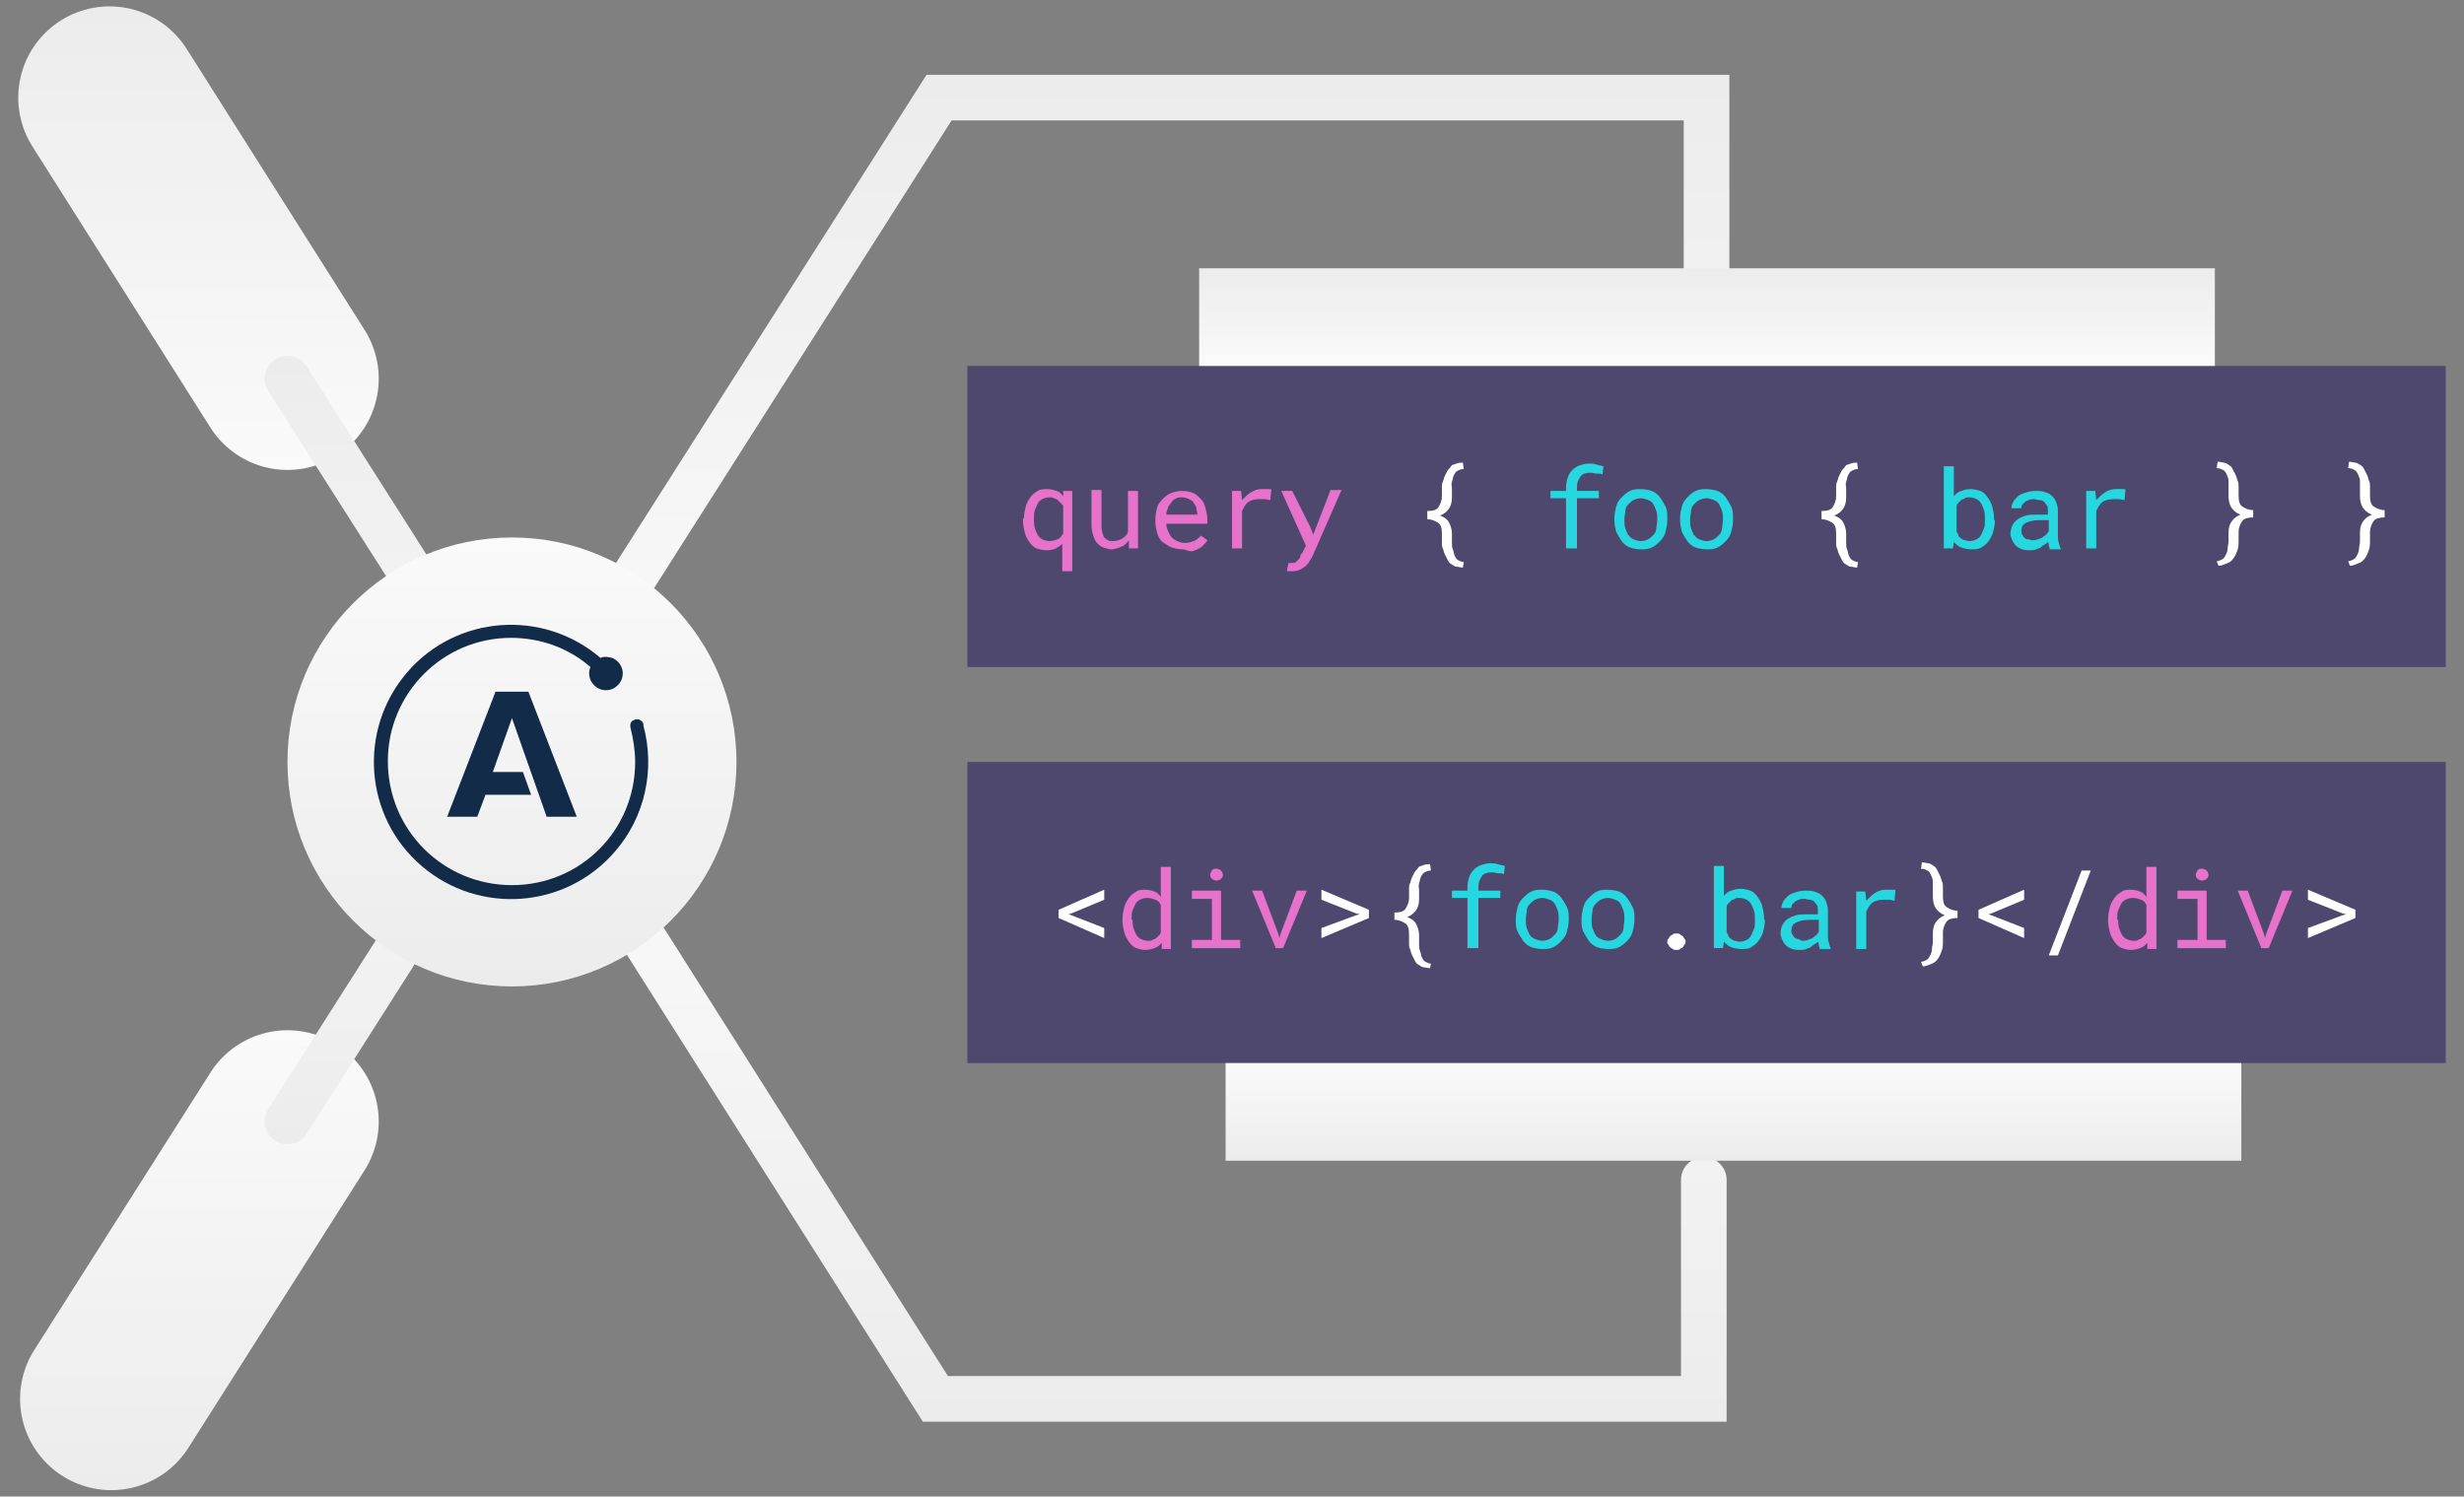 <?xml version="1.0" encoding="utf-8"?>
<!-- Generator: Adobe Illustrator 21.1.0, SVG Export Plug-In . SVG Version: 6.00 Build 0)  -->
<!DOCTYPE svg PUBLIC "-//W3C//DTD SVG 1.1//EN" "http://www.w3.org/Graphics/SVG/1.1/DTD/svg11.dtd">
<svg version="1.1" id="Layer_1" xmlns:x="http://ns.adobe.com/Extensibility/1.0/" xmlns:i="http://ns.adobe.com/AdobeIllustrator/10.0/" xmlns:graph="http://ns.adobe.com/Graphs/1.0/"
	 xmlns="http://www.w3.org/2000/svg" xmlns:xlink="http://www.w3.org/1999/xlink" x="0px" y="0px" width="270px" height="164px"
	 viewBox="0 0 270 164" style="enable-background:new 0 0 270 164;" xml:space="preserve">
<rect x="0" y="0" width="270" height="164" fill="#808080" stroke="none"/>
<style type="text/css">
	.st0{fill:#4F486E;}
	.st1{fill:#E672C9;}
	.st2{fill:#FFFFFF;}
	.st3{fill:#27D7DF;}
	.st4{fill:none;stroke:url(#SVGID_1_);stroke-width:20;stroke-linecap:round;stroke-miterlimit:10;}
	.st5{fill:none;stroke:url(#SVGID_2_);stroke-width:5;stroke-linecap:round;stroke-miterlimit:10;}
	.st6{fill:none;stroke:url(#SVGID_3_);stroke-width:5;stroke-linecap:round;stroke-miterlimit:10;}
	.st7{fill:none;stroke:url(#SVGID_4_);stroke-width:20;stroke-linecap:round;stroke-miterlimit:10;}
	.st8{fill:none;stroke:url(#SVGID_5_);stroke-width:5;stroke-linecap:round;stroke-miterlimit:10;}
	.st9{fill:none;stroke:url(#SVGID_6_);stroke-width:5;stroke-linecap:round;stroke-miterlimit:10;}
	.st10{fill:url(#SVGID_7_);}
	.st11{fill:#112B49;}
	.st12{fill:url(#SVGID_8_);}
	.st13{fill:url(#SVGID_9_);}
</style>
<g>
	<rect x="106" y="40.1" class="st0" width="162" height="33"/>
	<g>
		<path class="st1" d="M112.2,56.8c0-0.5,0.1-0.9,0.2-1.3s0.3-0.7,0.5-1s0.5-0.5,0.8-0.7s0.7-0.2,1.1-0.2c0.4,0,0.7,0.1,1,0.2
			s0.5,0.3,0.7,0.6l0-0.6h1v8.8h-1.1v-3c-0.2,0.2-0.5,0.4-0.7,0.5s-0.6,0.2-1,0.2c-0.4,0-0.8-0.1-1.1-0.2s-0.6-0.4-0.8-0.7
			s-0.4-0.6-0.5-1c-0.1-0.4-0.2-0.8-0.2-1.3V56.8z M113.3,57c0,0.3,0,0.6,0.1,0.9s0.2,0.5,0.3,0.7c0.1,0.2,0.3,0.4,0.5,0.5
			s0.5,0.2,0.8,0.2c0.3,0,0.6-0.1,0.9-0.2s0.4-0.4,0.6-0.6v-3.1c-0.1-0.1-0.2-0.2-0.3-0.3s-0.2-0.2-0.3-0.3s-0.2-0.1-0.4-0.2
			s-0.3-0.1-0.5-0.1c-0.3,0-0.6,0.1-0.8,0.2s-0.4,0.3-0.5,0.5s-0.2,0.5-0.3,0.7s-0.1,0.6-0.1,0.9V57z"/>
		<path class="st1" d="M123.7,59.2c-0.2,0.3-0.5,0.6-0.8,0.7s-0.7,0.3-1.1,0.3c-0.3,0-0.6-0.1-0.9-0.2s-0.5-0.3-0.7-0.5
			s-0.3-0.5-0.4-0.8c-0.1-0.3-0.2-0.7-0.2-1.2v-3.8h1.1v3.8c0,0.3,0,0.6,0.1,0.9c0.1,0.2,0.1,0.4,0.2,0.5s0.2,0.2,0.4,0.3
			s0.3,0.1,0.5,0.1c0.4,0,0.8-0.1,1.1-0.3s0.5-0.4,0.6-0.7v-4.5h1.1v6.3h-1L123.7,59.2z"/>
		<path class="st1" d="M129.6,60.2c-0.4,0-0.9-0.1-1.2-0.2s-0.7-0.4-1-0.6s-0.5-0.6-0.6-1c-0.1-0.4-0.2-0.8-0.2-1.2v-0.2
			c0-0.5,0.1-1,0.2-1.4s0.4-0.7,0.7-1s0.6-0.5,0.9-0.6s0.7-0.2,1.1-0.2c0.5,0,0.9,0.1,1.2,0.2s0.6,0.4,0.9,0.7s0.4,0.6,0.5,1
			s0.2,0.8,0.2,1.2v0.5h-4.5c0,0.3,0.1,0.6,0.2,0.8s0.2,0.5,0.4,0.7c0.2,0.2,0.4,0.3,0.6,0.4s0.5,0.2,0.8,0.2c0.4,0,0.7-0.1,1-0.2
			s0.6-0.4,0.8-0.6l0.7,0.5c-0.1,0.2-0.2,0.3-0.4,0.5s-0.3,0.3-0.5,0.4s-0.4,0.2-0.7,0.3S129.9,60.2,129.6,60.2z M129.5,54.5
			c-0.2,0-0.4,0-0.6,0.1s-0.4,0.2-0.5,0.4s-0.3,0.3-0.4,0.6s-0.2,0.5-0.2,0.8h3.4v-0.1c0-0.2-0.1-0.4-0.1-0.6s-0.2-0.4-0.3-0.6
			s-0.3-0.3-0.5-0.4S129.8,54.5,129.5,54.5z"/>
		<path class="st1" d="M138.2,53.6c0.1,0,0.2,0,0.3,0s0.2,0,0.3,0s0.2,0,0.3,0s0.2,0,0.2,0.1l-0.1,1.1c-0.2,0-0.4-0.1-0.6-0.1
			s-0.4,0-0.6,0c-0.5,0-0.9,0.1-1.2,0.3s-0.5,0.6-0.7,1v4.1h-1.1v-6.3h1l0.1,1c0.3-0.3,0.6-0.6,0.9-0.8S137.7,53.6,138.2,53.6z"/>
		<path class="st1" d="M143.6,57.8l0.3,0.8l1.9-4.9h1.2l-3.2,7.3c-0.1,0.2-0.2,0.3-0.3,0.5s-0.3,0.4-0.4,0.5s-0.4,0.3-0.6,0.4
			s-0.5,0.2-0.8,0.2c-0.1,0-0.1,0-0.2,0s-0.1,0-0.2,0s-0.1,0-0.2,0s-0.1,0-0.1,0l0.2-0.9c0,0,0.1,0,0.1,0s0.1,0,0.1,0s0.1,0,0.1,0
			s0.1,0,0.1,0c0.1,0,0.3,0,0.4-0.1s0.2-0.2,0.3-0.3s0.2-0.2,0.2-0.4s0.1-0.2,0.2-0.3l0.4-0.8l-2.7-6h1.2L143.6,57.8z"/>
	</g>
	<path class="st2" d="M160.3,62.2c-0.3,0-0.5-0.1-0.7-0.1s-0.4-0.2-0.6-0.3s-0.3-0.3-0.4-0.5s-0.2-0.4-0.3-0.6s-0.1-0.4-0.2-0.6
		s-0.1-0.4-0.1-0.6v-1c0-0.6-0.1-1-0.4-1.2s-0.7-0.4-1.2-0.4V56c0.6,0,1-0.1,1.2-0.4s0.4-0.7,0.4-1.2v-1c0-0.2,0-0.4,0.1-0.6
		s0.1-0.4,0.2-0.6s0.2-0.4,0.3-0.6s0.3-0.3,0.4-0.5s0.4-0.2,0.6-0.3s0.5-0.1,0.7-0.1l0.1,0.7c-0.3,0-0.5,0.1-0.7,0.2
		s-0.3,0.3-0.4,0.5s-0.1,0.4-0.2,0.7s0,0.5,0,0.7v1c0,0.5-0.1,0.9-0.3,1.2s-0.5,0.6-1,0.8c0.5,0.2,0.8,0.4,1,0.8s0.3,0.8,0.3,1.2v1
		c0,0.2,0,0.5,0.1,0.7s0.1,0.5,0.2,0.7s0.2,0.4,0.4,0.5s0.4,0.2,0.6,0.2L160.3,62.2z"/>
	<g>
		<path class="st3" d="M171.6,60.1v-5.5h-1.7v-0.8h1.7v-0.4c0-0.4,0.1-0.8,0.2-1.1s0.3-0.6,0.5-0.8s0.5-0.4,0.8-0.5s0.6-0.2,1-0.2
			c0.3,0,0.5,0,0.8,0.1s0.5,0.1,0.8,0.2l-0.1,0.9c-0.2-0.1-0.3-0.1-0.6-0.1s-0.4-0.1-0.7-0.1c-0.5,0-0.9,0.1-1.1,0.4
			s-0.4,0.6-0.4,1.2v0.4h2.4v0.8h-2.4v5.5H171.6z"/>
		<path class="st3" d="M176.9,56.8c0-0.5,0.1-0.9,0.2-1.3s0.3-0.7,0.6-1s0.5-0.5,0.9-0.7s0.8-0.2,1.2-0.2c0.4,0,0.9,0.1,1.2,0.2
			s0.7,0.4,0.9,0.7s0.4,0.6,0.6,1s0.2,0.8,0.2,1.3V57c0,0.5-0.1,0.9-0.2,1.3c-0.1,0.4-0.3,0.7-0.6,1s-0.5,0.5-0.9,0.7
			s-0.8,0.2-1.2,0.2c-0.4,0-0.9-0.1-1.2-0.2s-0.7-0.4-0.9-0.7s-0.4-0.6-0.6-1c-0.1-0.4-0.2-0.8-0.2-1.3V56.8z M178,57
			c0,0.3,0,0.6,0.1,0.9s0.2,0.5,0.3,0.7c0.2,0.2,0.3,0.4,0.6,0.5s0.5,0.2,0.8,0.2c0.3,0,0.6-0.1,0.8-0.2s0.4-0.3,0.6-0.5
			c0.2-0.2,0.3-0.5,0.3-0.7s0.1-0.6,0.1-0.9v-0.1c0-0.3,0-0.6-0.1-0.9s-0.2-0.5-0.3-0.7s-0.3-0.4-0.6-0.5s-0.5-0.2-0.8-0.2
			s-0.6,0.1-0.8,0.2s-0.4,0.3-0.6,0.5s-0.3,0.5-0.3,0.7s-0.1,0.6-0.1,0.9V57z"/>
		<path class="st3" d="M184.1,56.8c0-0.5,0.1-0.9,0.2-1.3s0.3-0.7,0.6-1s0.5-0.5,0.9-0.7s0.8-0.2,1.2-0.2c0.4,0,0.9,0.1,1.2,0.2
			s0.7,0.4,0.9,0.7s0.4,0.6,0.6,1s0.2,0.8,0.2,1.3V57c0,0.5-0.1,0.9-0.2,1.3c-0.1,0.4-0.3,0.7-0.6,1s-0.5,0.5-0.9,0.7
			s-0.8,0.2-1.2,0.2c-0.4,0-0.9-0.1-1.2-0.2s-0.7-0.4-0.9-0.7s-0.4-0.6-0.6-1c-0.1-0.4-0.2-0.8-0.2-1.3V56.8z M185.2,57
			c0,0.3,0,0.6,0.1,0.9s0.2,0.5,0.3,0.7c0.2,0.2,0.3,0.4,0.6,0.5s0.5,0.2,0.8,0.2c0.3,0,0.6-0.1,0.8-0.2s0.4-0.3,0.6-0.5
			c0.2-0.2,0.3-0.5,0.3-0.7s0.1-0.6,0.1-0.9v-0.1c0-0.3,0-0.6-0.1-0.9s-0.2-0.5-0.3-0.7s-0.3-0.4-0.6-0.5s-0.5-0.2-0.8-0.2
			s-0.6,0.1-0.8,0.2s-0.4,0.3-0.6,0.5s-0.3,0.5-0.3,0.7s-0.1,0.6-0.1,0.9V57z"/>
	</g>
	<path class="st2" d="M203.5,62.2c-0.3,0-0.5-0.1-0.7-0.1s-0.4-0.2-0.6-0.3s-0.3-0.3-0.4-0.5s-0.2-0.4-0.3-0.6s-0.1-0.4-0.2-0.6
		s-0.1-0.4-0.1-0.6v-1c0-0.6-0.1-1-0.4-1.2s-0.7-0.4-1.2-0.4V56c0.6,0,1-0.1,1.2-0.4s0.4-0.7,0.4-1.2v-1c0-0.2,0-0.4,0.1-0.6
		s0.1-0.4,0.2-0.6s0.2-0.4,0.3-0.6s0.3-0.3,0.4-0.5s0.4-0.2,0.6-0.3s0.5-0.1,0.7-0.1l0.1,0.7c-0.3,0-0.5,0.1-0.7,0.2
		s-0.3,0.3-0.4,0.5s-0.1,0.4-0.2,0.7s0,0.5,0,0.7v1c0,0.5-0.1,0.9-0.3,1.2s-0.5,0.6-1,0.8c0.5,0.2,0.8,0.4,1,0.8s0.3,0.8,0.3,1.2v1
		c0,0.2,0,0.5,0.1,0.7s0.1,0.5,0.2,0.7s0.2,0.4,0.4,0.5s0.4,0.2,0.6,0.2L203.5,62.2z"/>
	<g>
		<path class="st3" d="M218.6,57c0,0.5-0.1,0.9-0.2,1.3c-0.1,0.4-0.3,0.7-0.5,1s-0.5,0.5-0.8,0.7s-0.7,0.2-1.1,0.2
			c-0.4,0-0.8-0.1-1.1-0.2s-0.6-0.4-0.8-0.6l-0.1,0.7h-1v-9h1.1v3.3c0.2-0.3,0.5-0.5,0.8-0.6s0.6-0.2,1-0.2c0.4,0,0.8,0.1,1.1,0.2
			s0.6,0.4,0.8,0.7s0.4,0.6,0.5,1s0.2,0.8,0.2,1.3V57z M217.5,56.8c0-0.3,0-0.6-0.1-0.9s-0.2-0.5-0.3-0.7s-0.3-0.4-0.5-0.5
			s-0.5-0.2-0.8-0.2c-0.2,0-0.4,0-0.5,0.1s-0.3,0.1-0.4,0.2s-0.2,0.2-0.3,0.3s-0.2,0.2-0.2,0.4v2.8c0.1,0.1,0.2,0.3,0.2,0.4
			s0.2,0.2,0.3,0.3s0.3,0.2,0.4,0.2s0.3,0.1,0.5,0.1c0.3,0,0.6-0.1,0.8-0.2s0.4-0.3,0.5-0.5c0.1-0.2,0.2-0.5,0.3-0.7
			s0.1-0.6,0.1-0.9V56.8z"/>
		<path class="st3" d="M224.6,60.1c0-0.1-0.1-0.2-0.1-0.3s0-0.3-0.1-0.4c-0.1,0.1-0.2,0.2-0.4,0.3s-0.3,0.2-0.4,0.3
			s-0.3,0.1-0.5,0.2s-0.4,0.1-0.6,0.1c-0.3,0-0.6,0-0.9-0.1s-0.5-0.2-0.7-0.4s-0.3-0.4-0.4-0.6s-0.2-0.5-0.2-0.7
			c0-0.3,0.1-0.7,0.2-0.9s0.3-0.5,0.6-0.7s0.6-0.3,0.9-0.4s0.8-0.1,1.2-0.1h1.2v-0.5c0-0.2,0-0.4-0.1-0.5s-0.2-0.3-0.3-0.4
			s-0.3-0.2-0.5-0.2s-0.4-0.1-0.6-0.1c-0.2,0-0.4,0-0.6,0.1s-0.3,0.1-0.4,0.2s-0.2,0.2-0.3,0.3s-0.1,0.3-0.1,0.4h-1.1
			c0-0.2,0.1-0.5,0.2-0.7s0.3-0.4,0.5-0.6s0.5-0.3,0.8-0.4s0.7-0.2,1.1-0.2c0.4,0,0.7,0,1,0.1s0.6,0.2,0.8,0.4s0.4,0.4,0.5,0.7
			s0.2,0.6,0.2,0.9v2.9c0,0.2,0,0.4,0.1,0.7s0.1,0.4,0.2,0.6v0.1H224.6z M222.7,59.2c0.2,0,0.4,0,0.6-0.1s0.4-0.1,0.5-0.2
			s0.3-0.2,0.4-0.3c0.1-0.1,0.2-0.2,0.3-0.4V57h-1c-0.6,0-1.1,0.1-1.5,0.3s-0.5,0.5-0.5,0.9c0,0.2,0,0.3,0.1,0.4
			c0.1,0.1,0.1,0.2,0.2,0.3s0.2,0.2,0.4,0.2S222.5,59.2,222.7,59.2z"/>
		<path class="st3" d="M231.8,53.6c0.1,0,0.2,0,0.3,0s0.2,0,0.3,0s0.2,0,0.3,0s0.2,0,0.2,0.1l-0.1,1.1c-0.2,0-0.4-0.1-0.6-0.1
			s-0.4,0-0.6,0c-0.5,0-0.9,0.1-1.2,0.3s-0.5,0.6-0.7,1v4.1h-1.1v-6.3h1l0.1,1c0.3-0.3,0.6-0.6,0.9-0.8S231.3,53.6,231.8,53.6z"/>
	</g>
	<path class="st2" d="M242.9,61.5c0.2,0,0.4-0.1,0.6-0.2s0.3-0.3,0.4-0.5s0.2-0.4,0.2-0.7s0.1-0.5,0.1-0.7v-1c0-0.5,0.1-0.9,0.3-1.2
		s0.5-0.6,1-0.8c-0.5-0.2-0.8-0.5-1-0.8s-0.3-0.8-0.3-1.2v-1c0-0.2,0-0.5,0-0.7s-0.1-0.5-0.2-0.7s-0.2-0.4-0.4-0.5s-0.4-0.2-0.7-0.2
		l0.1-0.7c0.3,0,0.5,0.1,0.7,0.1s0.4,0.2,0.6,0.3s0.3,0.3,0.4,0.5s0.2,0.4,0.3,0.6s0.1,0.4,0.2,0.6s0.1,0.4,0.1,0.6v1
		c0,0.6,0.1,1,0.4,1.2s0.7,0.4,1.2,0.4v0.8c-0.5,0-1,0.1-1.2,0.4s-0.4,0.7-0.4,1.2v1c0,0.3,0,0.6-0.1,0.9s-0.2,0.6-0.4,0.9
		s-0.4,0.5-0.7,0.6s-0.6,0.3-1,0.3L242.9,61.5z"/>
	<path class="st2" d="M257.3,61.5c0.2,0,0.4-0.1,0.6-0.2s0.3-0.3,0.4-0.5s0.2-0.4,0.2-0.7s0.1-0.5,0.1-0.7v-1c0-0.5,0.1-0.9,0.3-1.2
		s0.5-0.6,1-0.8c-0.5-0.2-0.8-0.5-1-0.8s-0.3-0.8-0.3-1.2v-1c0-0.2,0-0.5,0-0.7s-0.1-0.5-0.2-0.7s-0.2-0.4-0.4-0.5s-0.4-0.2-0.7-0.2
		l0.1-0.7c0.3,0,0.5,0.1,0.7,0.1s0.4,0.2,0.6,0.3s0.3,0.3,0.4,0.5s0.2,0.4,0.3,0.6s0.1,0.4,0.2,0.6s0.1,0.4,0.1,0.6v1
		c0,0.6,0.1,1,0.4,1.2s0.7,0.4,1.2,0.4v0.8c-0.5,0-1,0.1-1.2,0.4s-0.4,0.7-0.4,1.2v1c0,0.3,0,0.6-0.1,0.9s-0.2,0.6-0.4,0.9
		s-0.4,0.5-0.7,0.6s-0.6,0.3-1,0.3L257.3,61.5z"/>
</g>
<g>
	<rect x="106" y="83.5" class="st0" width="162" height="33"/>
	<path class="st2" d="M117.4,100.1l-0.3,0.1l0.3,0.1l3.6,1.4v1.1l-5-2.2v-0.9l5-2.2v1.1L117.4,100.1z"/>
	<g>
		<path class="st1" d="M123,100.7c0-0.5,0.1-0.9,0.2-1.3s0.3-0.7,0.5-1s0.5-0.5,0.8-0.7s0.7-0.2,1-0.2c0.4,0,0.7,0.1,1,0.2
			s0.5,0.3,0.7,0.6v-3.3h1.1v9h-1l0-0.7c-0.2,0.3-0.5,0.5-0.8,0.6s-0.6,0.2-1,0.2c-0.4,0-0.7-0.1-1-0.2s-0.6-0.4-0.8-0.7
			s-0.4-0.6-0.5-1s-0.2-0.8-0.2-1.3V100.7z M124.1,100.8c0,0.3,0,0.6,0.1,0.9s0.2,0.5,0.3,0.7s0.3,0.4,0.5,0.5s0.5,0.2,0.8,0.2
			c0.2,0,0.3,0,0.5-0.1s0.3-0.1,0.4-0.2s0.2-0.2,0.3-0.3s0.2-0.2,0.2-0.4v-2.9c-0.1-0.3-0.3-0.5-0.6-0.6s-0.5-0.2-0.9-0.2
			c-0.3,0-0.6,0.1-0.8,0.2s-0.4,0.3-0.5,0.5s-0.2,0.5-0.3,0.7s-0.1,0.6-0.1,0.9V100.8z"/>
		<path class="st1" d="M130.6,97.6h3.2v5.4h2.1v0.9h-5.3V103h2.2v-4.5h-2.2V97.6z M132.6,95.9c0-0.2,0.1-0.3,0.2-0.5
			s0.3-0.2,0.5-0.2c0.2,0,0.4,0.1,0.5,0.2s0.2,0.3,0.2,0.5c0,0.2-0.1,0.3-0.2,0.4s-0.3,0.2-0.5,0.2c-0.2,0-0.4-0.1-0.5-0.2
			S132.6,96.1,132.6,95.9z"/>
		<path class="st1" d="M140.1,102.4l0.1,0.4l0.1-0.4l1.8-4.8h1.1l-2.6,6.3h-0.8l-2.6-6.3h1.1L140.1,102.4z"/>
	</g>
	<path class="st2" d="M144.8,98.6v-1.1l5.2,2.2v0.9l-5.2,2.2v-1.1l3.8-1.4l0.4-0.1l-0.4-0.1L144.8,98.6z"/>
	<path class="st2" d="M156.7,106.1c-0.3,0-0.5-0.1-0.7-0.1s-0.4-0.2-0.6-0.3s-0.3-0.3-0.4-0.5s-0.2-0.4-0.3-0.6s-0.1-0.4-0.2-0.6
		s-0.1-0.4-0.1-0.6v-1c0-0.6-0.1-1-0.4-1.2s-0.7-0.4-1.2-0.4v-0.8c0.6,0,1-0.1,1.2-0.4s0.4-0.7,0.4-1.2v-1c0-0.2,0-0.4,0.1-0.6
		s0.1-0.4,0.2-0.6s0.2-0.4,0.3-0.6s0.3-0.3,0.4-0.5s0.4-0.2,0.6-0.3s0.5-0.1,0.7-0.1l0.1,0.7c-0.3,0-0.5,0.1-0.7,0.2
		s-0.3,0.3-0.4,0.5s-0.1,0.4-0.2,0.7s0,0.5,0,0.7v1c0,0.5-0.1,0.9-0.3,1.2s-0.5,0.6-1,0.8c0.5,0.2,0.8,0.4,1,0.8s0.3,0.8,0.3,1.2v1
		c0,0.2,0,0.5,0.1,0.7s0.1,0.5,0.2,0.7s0.2,0.4,0.4,0.5s0.4,0.2,0.6,0.2L156.7,106.1z"/>
	<g>
		<path class="st3" d="M160.8,103.9v-5.5h-1.7v-0.8h1.7v-0.4c0-0.4,0.1-0.8,0.2-1.1s0.3-0.6,0.5-0.8s0.5-0.4,0.8-0.5s0.6-0.2,1-0.2
			c0.3,0,0.5,0,0.8,0.1s0.5,0.1,0.8,0.2l-0.1,0.9c-0.2-0.1-0.3-0.1-0.6-0.1s-0.4-0.1-0.7-0.1c-0.5,0-0.9,0.1-1.1,0.4
			s-0.4,0.6-0.4,1.2v0.4h2.4v0.8h-2.4v5.5H160.8z"/>
		<path class="st3" d="M166.1,100.7c0-0.5,0.1-0.9,0.2-1.3s0.3-0.7,0.6-1s0.5-0.5,0.9-0.7s0.8-0.2,1.2-0.2c0.4,0,0.9,0.1,1.2,0.2
			s0.7,0.4,0.9,0.7s0.4,0.6,0.6,1s0.2,0.8,0.2,1.3v0.1c0,0.5-0.1,0.9-0.2,1.3s-0.3,0.7-0.6,1s-0.5,0.5-0.9,0.7s-0.8,0.2-1.2,0.2
			c-0.4,0-0.9-0.1-1.2-0.2s-0.7-0.4-0.9-0.7s-0.4-0.6-0.6-1s-0.2-0.8-0.2-1.3V100.7z M167.2,100.8c0,0.3,0,0.6,0.1,0.9
			s0.2,0.5,0.3,0.7s0.3,0.4,0.6,0.5s0.5,0.2,0.8,0.2c0.3,0,0.6-0.1,0.8-0.2s0.4-0.3,0.6-0.5s0.3-0.5,0.3-0.7s0.1-0.6,0.1-0.9v-0.1
			c0-0.3,0-0.6-0.1-0.9s-0.2-0.5-0.3-0.7s-0.3-0.4-0.6-0.5s-0.5-0.2-0.8-0.2s-0.6,0.1-0.8,0.2s-0.4,0.3-0.6,0.5s-0.3,0.5-0.3,0.7
			s-0.1,0.6-0.1,0.9V100.8z"/>
		<path class="st3" d="M173.3,100.7c0-0.5,0.1-0.9,0.2-1.3s0.3-0.7,0.6-1s0.5-0.5,0.9-0.7s0.8-0.2,1.2-0.2c0.4,0,0.9,0.1,1.2,0.2
			s0.7,0.4,0.9,0.7s0.4,0.6,0.6,1s0.2,0.8,0.2,1.3v0.1c0,0.5-0.1,0.9-0.2,1.3s-0.3,0.7-0.6,1s-0.5,0.5-0.9,0.7s-0.8,0.2-1.2,0.2
			c-0.4,0-0.9-0.1-1.2-0.2s-0.7-0.4-0.9-0.7s-0.4-0.6-0.6-1s-0.2-0.8-0.2-1.3V100.7z M174.4,100.8c0,0.3,0,0.6,0.1,0.9
			s0.2,0.5,0.3,0.7s0.3,0.4,0.6,0.5s0.5,0.2,0.8,0.2c0.3,0,0.6-0.1,0.8-0.2s0.4-0.3,0.6-0.5s0.3-0.5,0.3-0.7s0.1-0.6,0.1-0.9v-0.1
			c0-0.3,0-0.6-0.1-0.9s-0.2-0.5-0.3-0.7s-0.3-0.4-0.6-0.5s-0.5-0.2-0.8-0.2s-0.6,0.1-0.8,0.2s-0.4,0.3-0.6,0.5s-0.3,0.5-0.3,0.7
			s-0.1,0.6-0.1,0.9V100.8z"/>
	</g>
	<path class="st2" d="M182.7,103.2c0-0.1,0-0.2,0.1-0.3s0.1-0.2,0.2-0.3s0.2-0.1,0.3-0.2s0.2-0.1,0.4-0.1s0.3,0,0.4,0.1
		s0.2,0.1,0.3,0.2s0.1,0.2,0.2,0.3s0.1,0.2,0.1,0.3c0,0.1,0,0.2-0.1,0.3s-0.1,0.2-0.2,0.3s-0.2,0.1-0.3,0.2s-0.2,0.1-0.4,0.1
		s-0.3,0-0.4-0.1s-0.2-0.1-0.3-0.2s-0.1-0.2-0.2-0.3S182.7,103.4,182.7,103.2z"/>
	<g>
		<path class="st3" d="M193.4,100.8c0,0.5-0.1,0.9-0.2,1.3s-0.3,0.7-0.5,1s-0.5,0.5-0.8,0.7s-0.7,0.2-1.1,0.2
			c-0.4,0-0.8-0.1-1.1-0.2s-0.6-0.4-0.8-0.6l-0.1,0.7h-1v-9h1.1v3.3c0.2-0.3,0.5-0.5,0.8-0.6s0.6-0.2,1-0.2c0.4,0,0.8,0.1,1.1,0.2
			s0.6,0.4,0.8,0.7s0.4,0.6,0.5,1s0.2,0.8,0.2,1.3V100.8z M192.3,100.7c0-0.3,0-0.6-0.1-0.9s-0.2-0.5-0.3-0.7s-0.3-0.4-0.5-0.5
			s-0.5-0.2-0.8-0.2c-0.2,0-0.4,0-0.5,0.1s-0.3,0.1-0.4,0.2s-0.2,0.2-0.3,0.3s-0.2,0.2-0.2,0.4v2.8c0.1,0.1,0.2,0.3,0.2,0.4
			s0.2,0.2,0.3,0.3s0.3,0.2,0.4,0.2s0.3,0.1,0.5,0.1c0.3,0,0.6-0.1,0.8-0.2s0.4-0.3,0.5-0.5s0.2-0.5,0.3-0.7s0.1-0.6,0.1-0.9V100.7z
			"/>
		<path class="st3" d="M199.4,103.9c0-0.1-0.1-0.2-0.1-0.3s0-0.3-0.1-0.4c-0.1,0.1-0.2,0.2-0.4,0.3s-0.3,0.2-0.4,0.3
			s-0.3,0.1-0.5,0.2s-0.4,0.1-0.6,0.1c-0.3,0-0.6,0-0.9-0.1s-0.5-0.2-0.7-0.4s-0.3-0.4-0.4-0.6s-0.2-0.5-0.2-0.7
			c0-0.3,0.1-0.7,0.2-0.9s0.3-0.5,0.6-0.7s0.6-0.3,0.9-0.4s0.8-0.1,1.2-0.1h1.2v-0.5c0-0.2,0-0.4-0.1-0.5s-0.2-0.3-0.3-0.4
			s-0.3-0.2-0.5-0.2s-0.4-0.1-0.6-0.1c-0.2,0-0.4,0-0.6,0.1s-0.3,0.1-0.4,0.2s-0.2,0.2-0.3,0.3s-0.1,0.3-0.1,0.4h-1.1
			c0-0.2,0.1-0.5,0.2-0.7s0.3-0.4,0.5-0.6s0.5-0.3,0.8-0.4s0.7-0.2,1.1-0.2c0.4,0,0.7,0,1,0.1s0.6,0.2,0.8,0.4s0.4,0.4,0.5,0.7
			s0.2,0.6,0.2,0.9v2.9c0,0.2,0,0.4,0.1,0.7s0.1,0.4,0.2,0.6v0.1H199.4z M197.5,103.1c0.2,0,0.4,0,0.6-0.1s0.4-0.1,0.5-0.2
			s0.3-0.2,0.4-0.3s0.2-0.2,0.3-0.4v-1.3h-1c-0.6,0-1.1,0.1-1.5,0.3s-0.5,0.5-0.5,0.9c0,0.2,0,0.3,0.1,0.4s0.1,0.2,0.2,0.3
			s0.2,0.2,0.4,0.2S197.3,103.1,197.5,103.1z"/>
		<path class="st3" d="M206.6,97.5c0.1,0,0.2,0,0.3,0s0.2,0,0.3,0s0.2,0,0.3,0s0.2,0,0.2,0.1l-0.1,1.1c-0.2,0-0.4-0.1-0.6-0.1
			s-0.4,0-0.6,0c-0.5,0-0.9,0.1-1.2,0.3s-0.5,0.6-0.7,1v4.1h-1.1v-6.3h1l0.1,1c0.3-0.3,0.6-0.6,0.9-0.8S206.1,97.5,206.6,97.5z"/>
	</g>
	<path class="st2" d="M210.5,105.4c0.2,0,0.4-0.1,0.6-0.2s0.3-0.3,0.4-0.5s0.2-0.4,0.2-0.7s0.1-0.5,0.1-0.7v-1
		c0-0.5,0.1-0.9,0.3-1.2s0.5-0.6,1-0.8c-0.5-0.2-0.8-0.5-1-0.8s-0.3-0.8-0.3-1.2v-1c0-0.2,0-0.5,0-0.7s-0.1-0.5-0.2-0.7
		s-0.2-0.4-0.4-0.5s-0.4-0.2-0.7-0.2l0.1-0.7c0.3,0,0.5,0.1,0.7,0.1s0.4,0.2,0.6,0.3s0.3,0.3,0.4,0.5s0.2,0.4,0.3,0.6
		s0.1,0.4,0.2,0.6s0.1,0.4,0.1,0.6v1c0,0.6,0.1,1,0.4,1.2s0.7,0.4,1.2,0.4v0.8c-0.5,0-1,0.1-1.2,0.4s-0.4,0.7-0.4,1.2v1
		c0,0.3,0,0.6-0.1,0.9s-0.2,0.6-0.4,0.9s-0.4,0.5-0.7,0.6s-0.6,0.3-1,0.3L210.5,105.4z"/>
	<g>
		<path class="st1" d="M231,100.7c0-0.5,0.1-0.9,0.2-1.3s0.3-0.7,0.5-1s0.5-0.5,0.8-0.7s0.7-0.2,1-0.2c0.4,0,0.7,0.1,1,0.2
			s0.5,0.3,0.7,0.6v-3.3h1.1v9h-1l0-0.7c-0.2,0.3-0.5,0.5-0.8,0.6s-0.6,0.2-1,0.2c-0.4,0-0.7-0.1-1-0.2s-0.6-0.4-0.8-0.7
			s-0.4-0.6-0.5-1s-0.2-0.8-0.2-1.3V100.7z M232.1,100.8c0,0.3,0,0.6,0.1,0.9s0.2,0.5,0.3,0.7s0.3,0.4,0.5,0.5s0.5,0.2,0.8,0.2
			c0.2,0,0.3,0,0.5-0.1s0.3-0.1,0.4-0.2s0.2-0.2,0.3-0.3s0.2-0.2,0.2-0.4v-2.9c-0.1-0.3-0.3-0.5-0.6-0.6s-0.5-0.2-0.9-0.2
			c-0.3,0-0.6,0.1-0.8,0.2s-0.4,0.3-0.5,0.5s-0.2,0.5-0.3,0.7s-0.1,0.6-0.1,0.9V100.8z"/>
		<path class="st1" d="M238.6,97.6h3.2v5.4h2.1v0.9h-5.3V103h2.2v-4.5h-2.2V97.6z M240.6,95.9c0-0.2,0.1-0.3,0.2-0.5
			s0.3-0.2,0.5-0.2c0.2,0,0.4,0.1,0.5,0.2s0.2,0.3,0.2,0.5c0,0.2-0.1,0.3-0.2,0.4s-0.3,0.2-0.5,0.2c-0.2,0-0.4-0.1-0.5-0.2
			S240.6,96.1,240.6,95.9z"/>
		<path class="st1" d="M248.1,102.4l0.1,0.4l0.1-0.4l1.8-4.8h1.1l-2.6,6.3h-0.8l-2.6-6.3h1.1L248.1,102.4z"/>
	</g>
	<g>
		<path class="st2" d="M218.2,100.1l-0.3,0.1l0.3,0.1l3.6,1.4v1.1l-5-2.2v-0.9l5-2.2v1.1L218.2,100.1z"/>
		<path class="st2" d="M225.5,104.7h-1l3.6-9.3h1L225.5,104.7z"/>
		<path class="st2" d="M252.9,98.6v-1.1l5.2,2.2v0.9l-5.2,2.2v-1.1l3.8-1.4l0.4-0.1l-0.4-0.1L252.9,98.6z"/>
	</g>
</g>
<linearGradient id="SVGID_1_" gradientUnits="userSpaceOnUse" x1="21.833" y1="163.277" x2="21.833" y2="112.876">
	<stop  offset="0" style="stop-color:#ECECEC"/>
	<stop  offset="1" style="stop-color:#FAFAFA"/>
</linearGradient>
<line class="st4" x1="31.5" y1="122.9" x2="12.2" y2="153.3"/>
<linearGradient id="SVGID_2_" gradientUnits="userSpaceOnUse" x1="46.04" y1="125.376" x2="46.04" y2="74.699">
	<stop  offset="0" style="stop-color:#ECECEC"/>
	<stop  offset="1" style="stop-color:#FAFAFA"/>
</linearGradient>
<line class="st5" x1="60.6" y1="77.2" x2="31.5" y2="122.9"/>
<linearGradient id="SVGID_3_" gradientUnits="userSpaceOnUse" x1="123.794" y1="79.699" x2="123.794" y2="8.223">
	<stop  offset="0" style="stop-color:#FAFAFA"/>
	<stop  offset="1" style="stop-color:#ECECEC"/>
</linearGradient>
<polyline class="st6" points="187,34.7 187,10.7 102.9,10.7 60.6,77.2 "/>
<linearGradient id="SVGID_4_" gradientUnits="userSpaceOnUse" x1="21.746" y1="-203.859" x2="21.746" y2="-254.588" gradientTransform="matrix(1 0 0 -1 0 -203.136)">
	<stop  offset="0" style="stop-color:#ECECEC"/>
	<stop  offset="1" style="stop-color:#FAFAFA"/>
</linearGradient>
<line class="st7" x1="31.5" y1="41.5" x2="12" y2="10.7"/>
<linearGradient id="SVGID_5_" gradientUnits="userSpaceOnUse" x1="47.35" y1="-242.088" x2="47.35" y2="-296.971" gradientTransform="matrix(1 0 0 -1 0 -203.136)">
	<stop  offset="0" style="stop-color:#ECECEC"/>
	<stop  offset="1" style="stop-color:#FAFAFA"/>
</linearGradient>
<line class="st8" x1="63.2" y1="91.3" x2="31.5" y2="41.5"/>
<linearGradient id="SVGID_6_" gradientUnits="userSpaceOnUse" x1="124.937" y1="-291.971" x2="124.937" y2="-358.912" gradientTransform="matrix(1 0 0 -1 0 -203.136)">
	<stop  offset="0" style="stop-color:#FAFAFA"/>
	<stop  offset="1" style="stop-color:#ECECEC"/>
</linearGradient>
<polyline class="st9" points="186.7,129.3 186.7,153.3 102.5,153.3 63.2,91.3 "/>
<g>
	<linearGradient id="SVGID_7_" gradientUnits="userSpaceOnUse" x1="56.103" y1="108.092" x2="56.103" y2="58.901">
		<stop  offset="0" style="stop-color:#ECECEC"/>
		<stop  offset="1" style="stop-color:#FAFAFA"/>
	</linearGradient>
	<circle class="st10" cx="56.1" cy="83.5" r="24.6"/>
	<g>
		<polygon class="st11" points="63.2,89.5 59.9,89.5 56.1,78.7 54,84.6 57.3,84.6 58.2,87.1 53.2,87.1 52.3,89.5 49,89.5 54.3,75.8 
			57.9,75.8 		"/>
		<path class="st11" d="M70.5,79.5c1.3,4.8,0.2,10-3.1,13.8c-5.4,6.3-14.9,7-21.2,1.6s-7-14.9-1.6-21.2s14.9-7,21.2-1.6
			c0.4-0.2,0.9-0.1,1.3,0c0.9,0.4,1.4,1.4,1,2.4c-0.4,0.9-1.4,1.4-2.4,1c-0.9-0.4-1.4-1.4-1-2.4c-2.4-2.1-5.5-3.2-8.7-3.2
			c-7.5,0-13.5,6.1-13.5,13.5C42.5,91,48.6,97,56.1,97S69.6,91,69.6,83.5c0-1.2-0.2-2.5-0.5-3.7l0,0c-0.1-0.4,0-0.8,0.4-0.9
			c0.4-0.2,0.8,0,1,0.4c0,0,0,0,0,0C70.5,79.4,70.5,79.4,70.5,79.5L70.5,79.5z"/>
	</g>
</g>
<linearGradient id="SVGID_8_" gradientUnits="userSpaceOnUse" x1="189.897" y1="127.163" x2="189.897" y2="116.496">
	<stop  offset="0" style="stop-color:#ECECEC"/>
	<stop  offset="1" style="stop-color:#FAFAFA"/>
</linearGradient>
<rect x="134.3" y="116.5" class="st12" width="111.3" height="10.7"/>
<linearGradient id="SVGID_9_" gradientUnits="userSpaceOnUse" x1="187.014" y1="29.39" x2="187.014" y2="40.057">
	<stop  offset="0" style="stop-color:#ECECEC"/>
	<stop  offset="1" style="stop-color:#FAFAFA"/>
</linearGradient>
<rect x="131.4" y="29.4" class="st13" width="111.3" height="10.7"/>
</svg>
